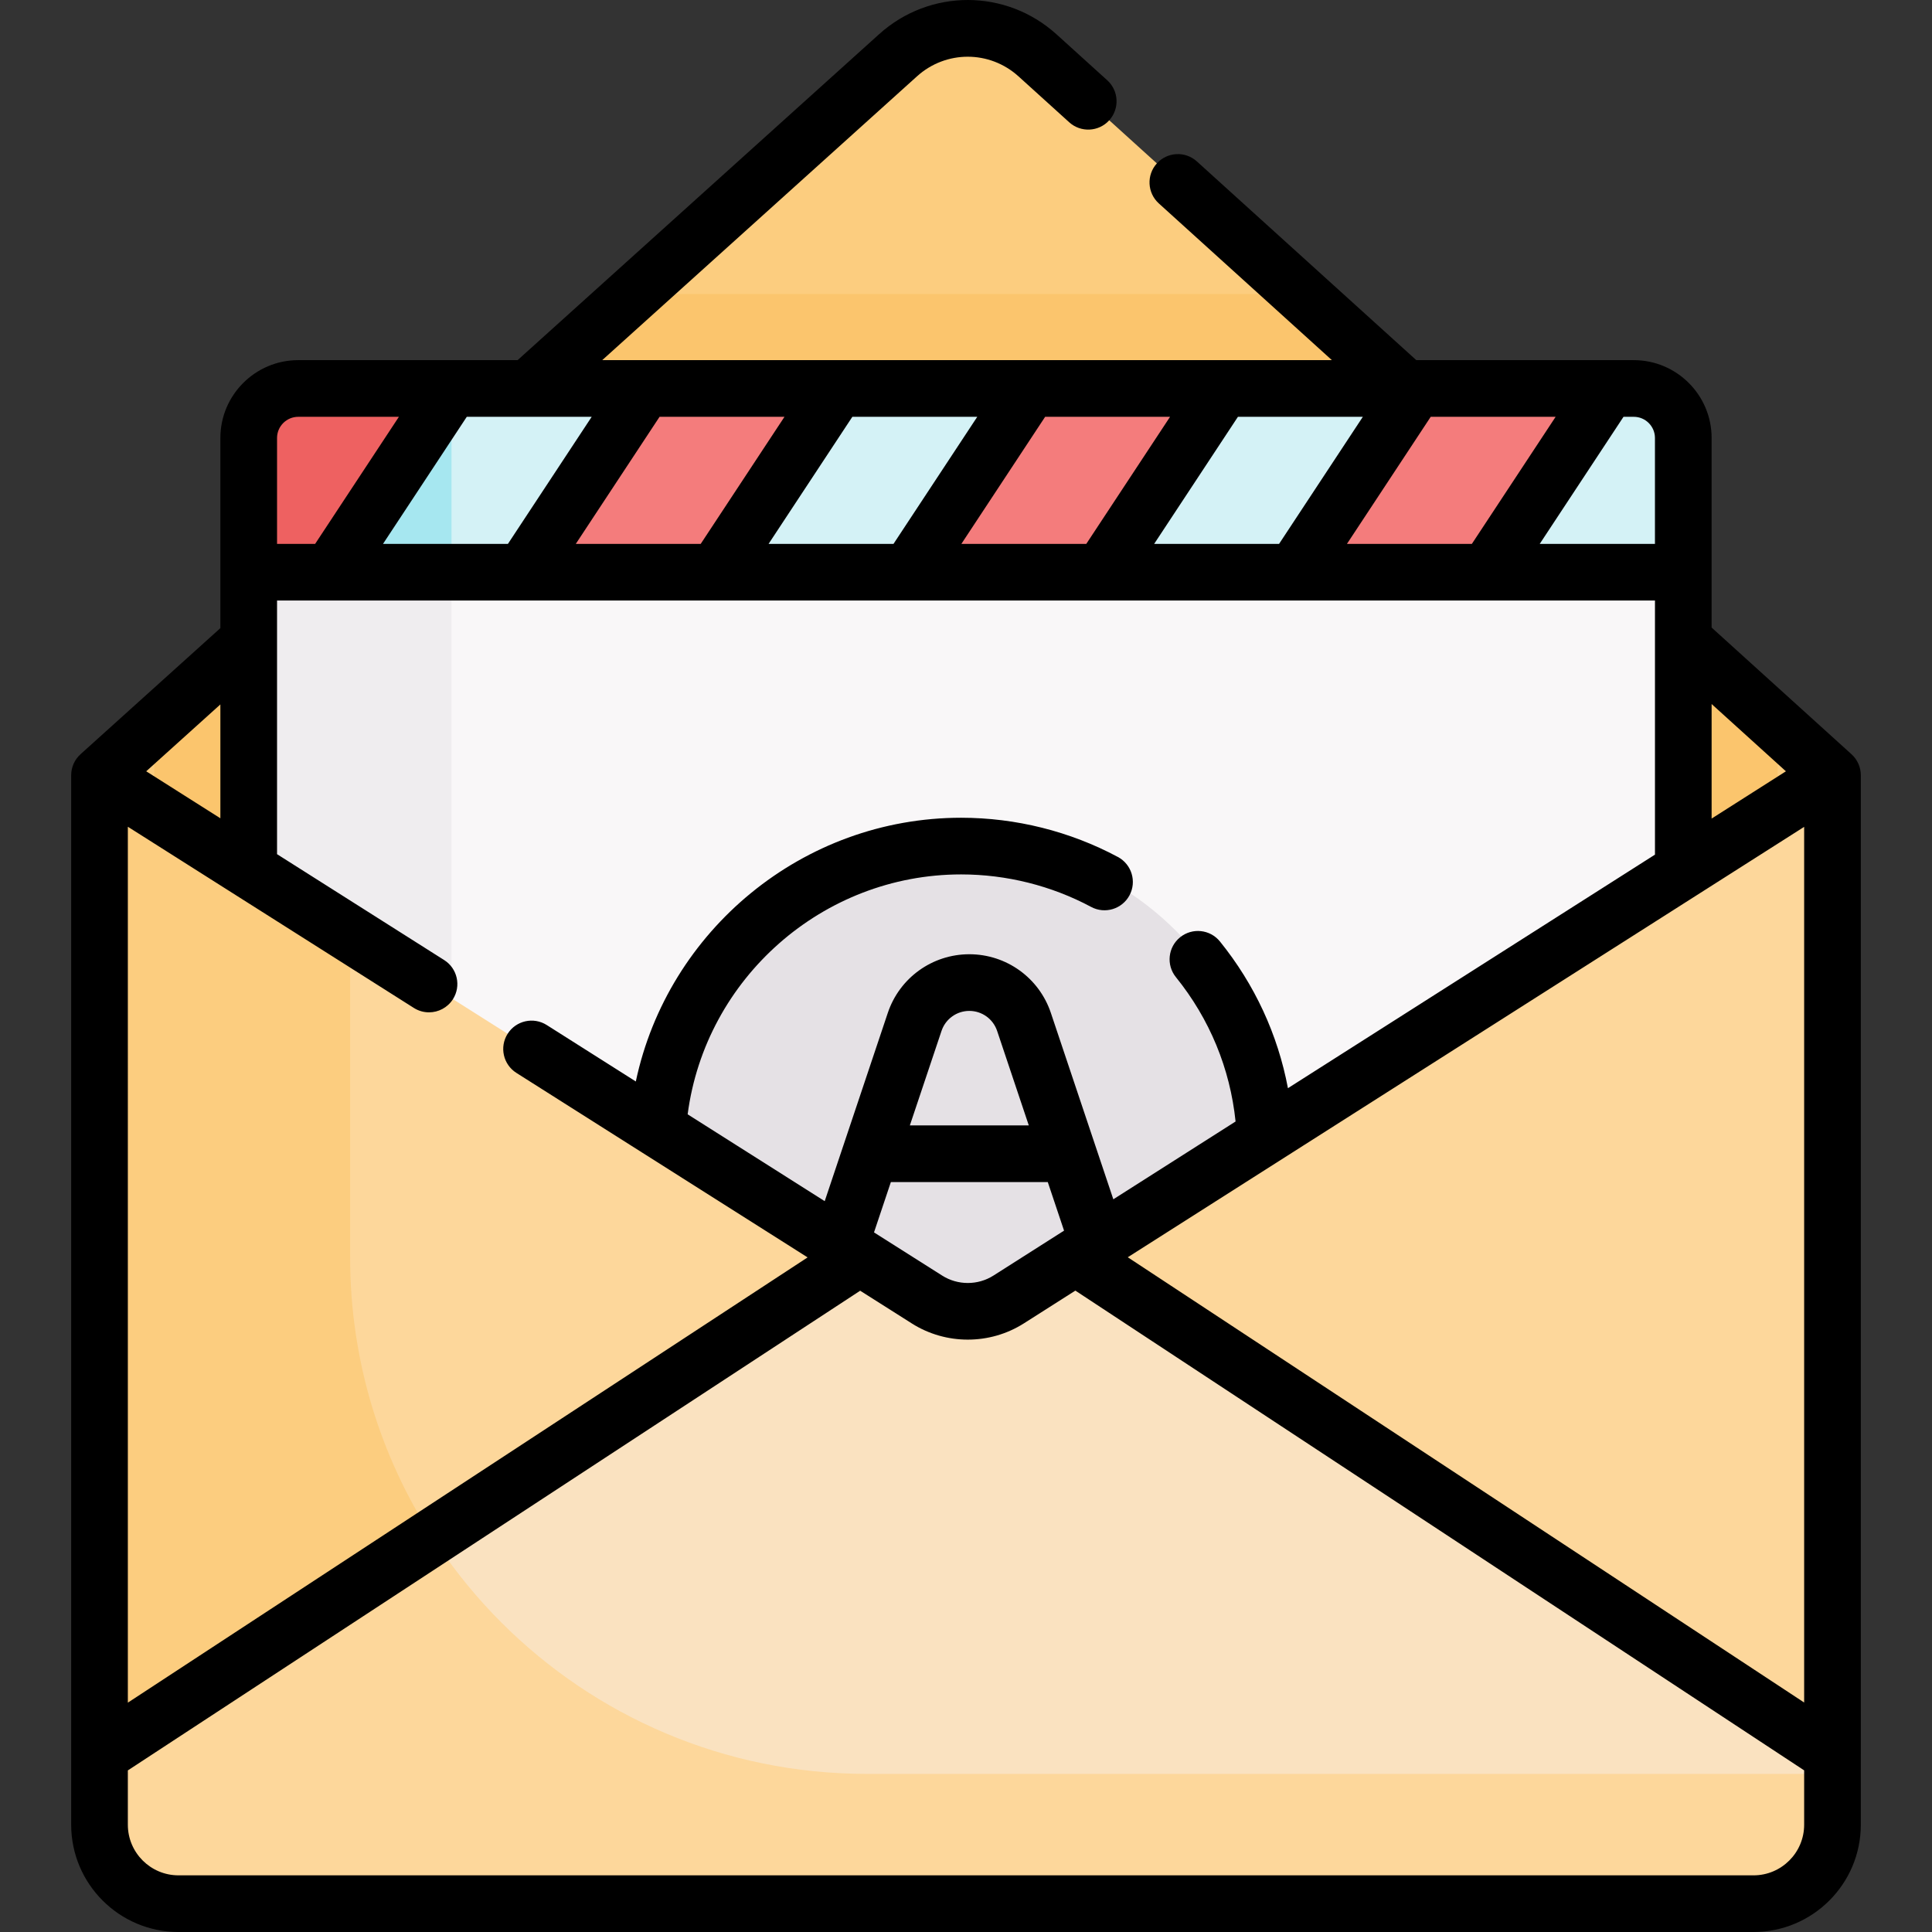 <svg id="Capa_1" enable-background="new 0 0 511.415 511.415" height="512" viewBox="0 0 511.415 511.415" width="512" xmlns="http://www.w3.org/2000/svg"><rect x="0" y="0" width="511.415" height="511.415" fill="#333333" stroke="none"/><g><g><path d="m445.578 169.445-73.56-66.61-97.37-88.18c-10.47-9.48-26.42-9.5-36.91-.04l-97.84 88.22-74.06 66.77-39.49 35.6 1.23.79 91.94 251.053h294.77l70.79-251.673v-.16z" fill="#fccd7f"/><g><g id="XMLID_1110_"><g><path d="m470.578 192.084-25-22.639-73.56-66.61-27.606-25h-176.788l-27.726 25-74.06 66.77-25.001 22.538v50.06l78.681 214.845h294.769l56.291-200.123z" fill="#fbc56d"/><path d="m445.578 228.505v220.1h-379.74v-221.47-111.19c0-7.24 5.87-13.11 13.11-13.11h353.52c7.24 0 13.11 5.87 13.11 13.11z" fill="#f9f7f8"/><path d="m119.518 429.977v-221.47-105.672h-40.57c-7.24 0-13.11 5.87-13.11 13.11v111.19 221.47h379.74v-18.628z" fill="#efedef"/></g></g></g><circle cx="254.424" cy="303.322" fill="#e5e1e5" r="80.464"/><g id="XMLID_1113_"><g><path d="m461.093 418.3-76.175-103.805-100.13 18.24-.03-.05-17.75 11.29c-6.59 4.19-15.01 4.2-21.62.02l-17.76-11.26h-.01l-51.77-12.035-121.742 49.847-27.769 94.038v18.43c0 11.54 9.36 20.9 20.9 20.9h416.94c11.54 0 20.9-9.36 20.9-20.9v-18.43z" fill="#fae2c0"/><g fill="#fdd79b"><path d="m485.078 205.375v259.21l-200.29-131.85-.03-.05 196.52-125.05z"/><path d="m26.338 464.585v-259.37l.01-.01 1.23.79 200.04 126.74z"/></g></g></g><g id="XMLID_1112_"><g><path d="m170.548 102.835-32.06 48.63h-51.03l32.06-48.63z" fill="#d4f2f6"/><path d="m119.518 151.465v-48.63l-32.06 48.63z" fill="#a6e7f0"/><g fill="#d4f2f6"><path d="m272.618 102.835-32.06 48.63h-51.03l32.06-48.63z"/><path d="m374.678 102.835-32.06 48.63h-51.03l32.06-48.63z"/><path d="m445.578 115.945v35.52h-51.92l32.06-48.63h6.75c7.24 0 13.11 5.87 13.11 13.11z"/></g><path d="m425.718 102.835-32.06 48.63h-51.04l32.06-48.63z" fill="#f47c7c"/><path d="m323.648 102.835-32.06 48.63h-51.03l32.06-48.63z" fill="#f47c7c"/><path d="m221.588 102.835-32.06 48.63h-51.04l32.06-48.63z" fill="#f47c7c"/><path d="m119.518 102.835-32.06 48.63h-21.62v-35.52c0-7.24 5.87-13.11 13.11-13.11z" fill="#ee6161"/></g></g><path d="m92.677 332.802v-85.561l-65.1-41.246-1.23-.79-.01.01v259.37 18.43c0 11.543 9.357 20.9 20.9 20.9h416.94c11.543 0 20.9-9.357 20.9-20.9v-13.453h-255.64c-75.53 0-136.76-61.23-136.76-136.76z" fill="#fdd79b"/><path d="m92.677 332.802v-85.561l-65.1-41.246-1.23-.79-.005.005-.005.005v259.37l88.116-57.721c-13.776-21.344-21.776-46.768-21.776-74.062z" fill="#fccd7f"/></g><path d="m492.573 464.487v-259.273c0-2.118-.896-4.138-2.466-5.56l-37.028-33.532v-50.182c0-11.363-9.245-20.608-20.609-20.608h-6.822c-.006 0-.013 0-.019 0h-50.723l-58.086-52.602c-3.07-2.779-7.813-2.545-10.593.525-2.781 3.07-2.545 7.813.525 10.594l45.808 41.482h-28.976c-.006 0-.013 0-.019 0h-51.014c-.006 0-.013 0-.019 0h-51.014c-.006 0-.013 0-.019 0h-51.014c-.006 0-.013 0-.019 0h-11.055l83.342-75.144c7.662-6.908 19.208-6.896 26.856.029l13.419 12.151c3.07 2.78 7.813 2.545 10.594-.525 2.78-3.07 2.545-7.813-.525-10.594l-13.417-12.149c-13.376-12.112-33.568-12.134-46.97-.051l-95.699 86.284h-17.558c-.006 0-.013 0-.019 0h-40.49c-11.364 0-20.609 9.245-20.609 20.608v50.328l-37.015 33.376c-1.577 1.423-2.478 3.446-2.478 5.57v259.261.022 18.519c0 15.659 12.74 28.399 28.399 28.399h416.933c15.659 0 28.399-12.74 28.399-28.399v-18.494c0-.012 0-.023 0-.035zm-458.731-245.643 75.708 47.965c1.246.788 2.634 1.165 4.007 1.165 2.484 0 4.915-1.233 6.343-3.487 2.217-3.499 1.177-8.133-2.321-10.35l-44.242-28.03v-67.14h14.103c.005 0 .009.001.014.001s.011-.001.016-.001h51.003c.005 0 .009.001.014.001s.011-.001.016-.001h51.002c.005 0 .009.001.014.001s.011-.001.016-.001h51.003c.005 0 .009.001.014.001s.011-.001.016-.001h51.002c.005 0 .009.001.014.001s.011-.001.016-.001h51.003c.005 0 .009.001.014.001s.011-.001.016-.001h51.002c.005 0 .009.001.014.001s.011-.001.016-.001h44.416v67.26l-97.156 61.823c-2.672-14.168-8.773-27.413-17.993-38.826-2.603-3.223-7.325-3.723-10.547-1.121-3.222 2.604-3.724 7.325-1.121 10.547 8.941 11.067 14.35 24.206 15.802 38.219l-32.362 20.593-4.786-14.282c-.002-.006-.004-.011-.006-.017l-11.74-35.036c-3.112-9.29-11.787-15.532-21.584-15.532s-18.472 6.242-21.584 15.532l-11.733 35.017c-.005.015-.01.029-.015.044l-4.948 14.768-36.282-22.987c4.711-35.946 35.689-63.504 72.399-63.504 11.992 0 23.89 2.977 34.409 8.607 3.652 1.956 8.197.579 10.152-3.072 1.955-3.652.579-8.197-3.073-10.152-12.689-6.792-27.035-10.383-41.488-10.383-41.924 0-77.65 29.822-86.121 69.81l-23.583-14.941c-3.5-2.215-8.133-1.177-10.35 2.322s-1.177 8.132 2.321 10.35l33.353 21.131c.012.008.024.015.036.022l43.698 27.685-179.937 117.861zm122.784-108.512-22.172 33.636h-33.067l22.172-33.636zm51.032 0-22.172 33.636h-33.067l22.172-33.636zm51.032 0-22.172 33.636h-33.067l22.172-33.636zm51.033 0-22.172 33.636h-33.067l22.172-33.636zm51.032 0-22.172 33.636h-33.067l22.172-33.636zm51.033 0-22.172 33.636h-33.067l22.172-33.636zm-139.458 187.574h-31.485l8.381-25.013c1.062-3.169 4.02-5.298 7.361-5.298s6.299 2.129 7.361 5.298zm-40.974 28.318 4.462-13.318h41.537l4.307 12.854-18.681 11.887c-4.12 2.622-9.449 2.629-13.575.013zm246.217-107.348v231.791l-179.043-117.861zm-4.828-14.708-19.666 12.514v-30.323zm-34.666-88.228v28.027h-30.498l22.172-33.636h2.717c3.093.001 5.609 2.517 5.609 5.609zm-359.134-5.608h26.648l-22.172 33.636h-10.085v-28.028c0-3.092 2.516-5.608 5.609-5.608zm-20.609 106.272-19.632-12.438 19.632-17.701zm405.838 279.811h-416.933c-7.388 0-13.399-6.011-13.399-13.399v-14.379l193.852-126.975 13.684 8.669c4.499 2.852 9.651 4.275 14.805 4.275 5.171 0 10.343-1.435 14.852-4.305l13.623-8.668 192.915 126.992v14.391c0 7.388-6.011 13.399-13.399 13.399z"/></g></svg>